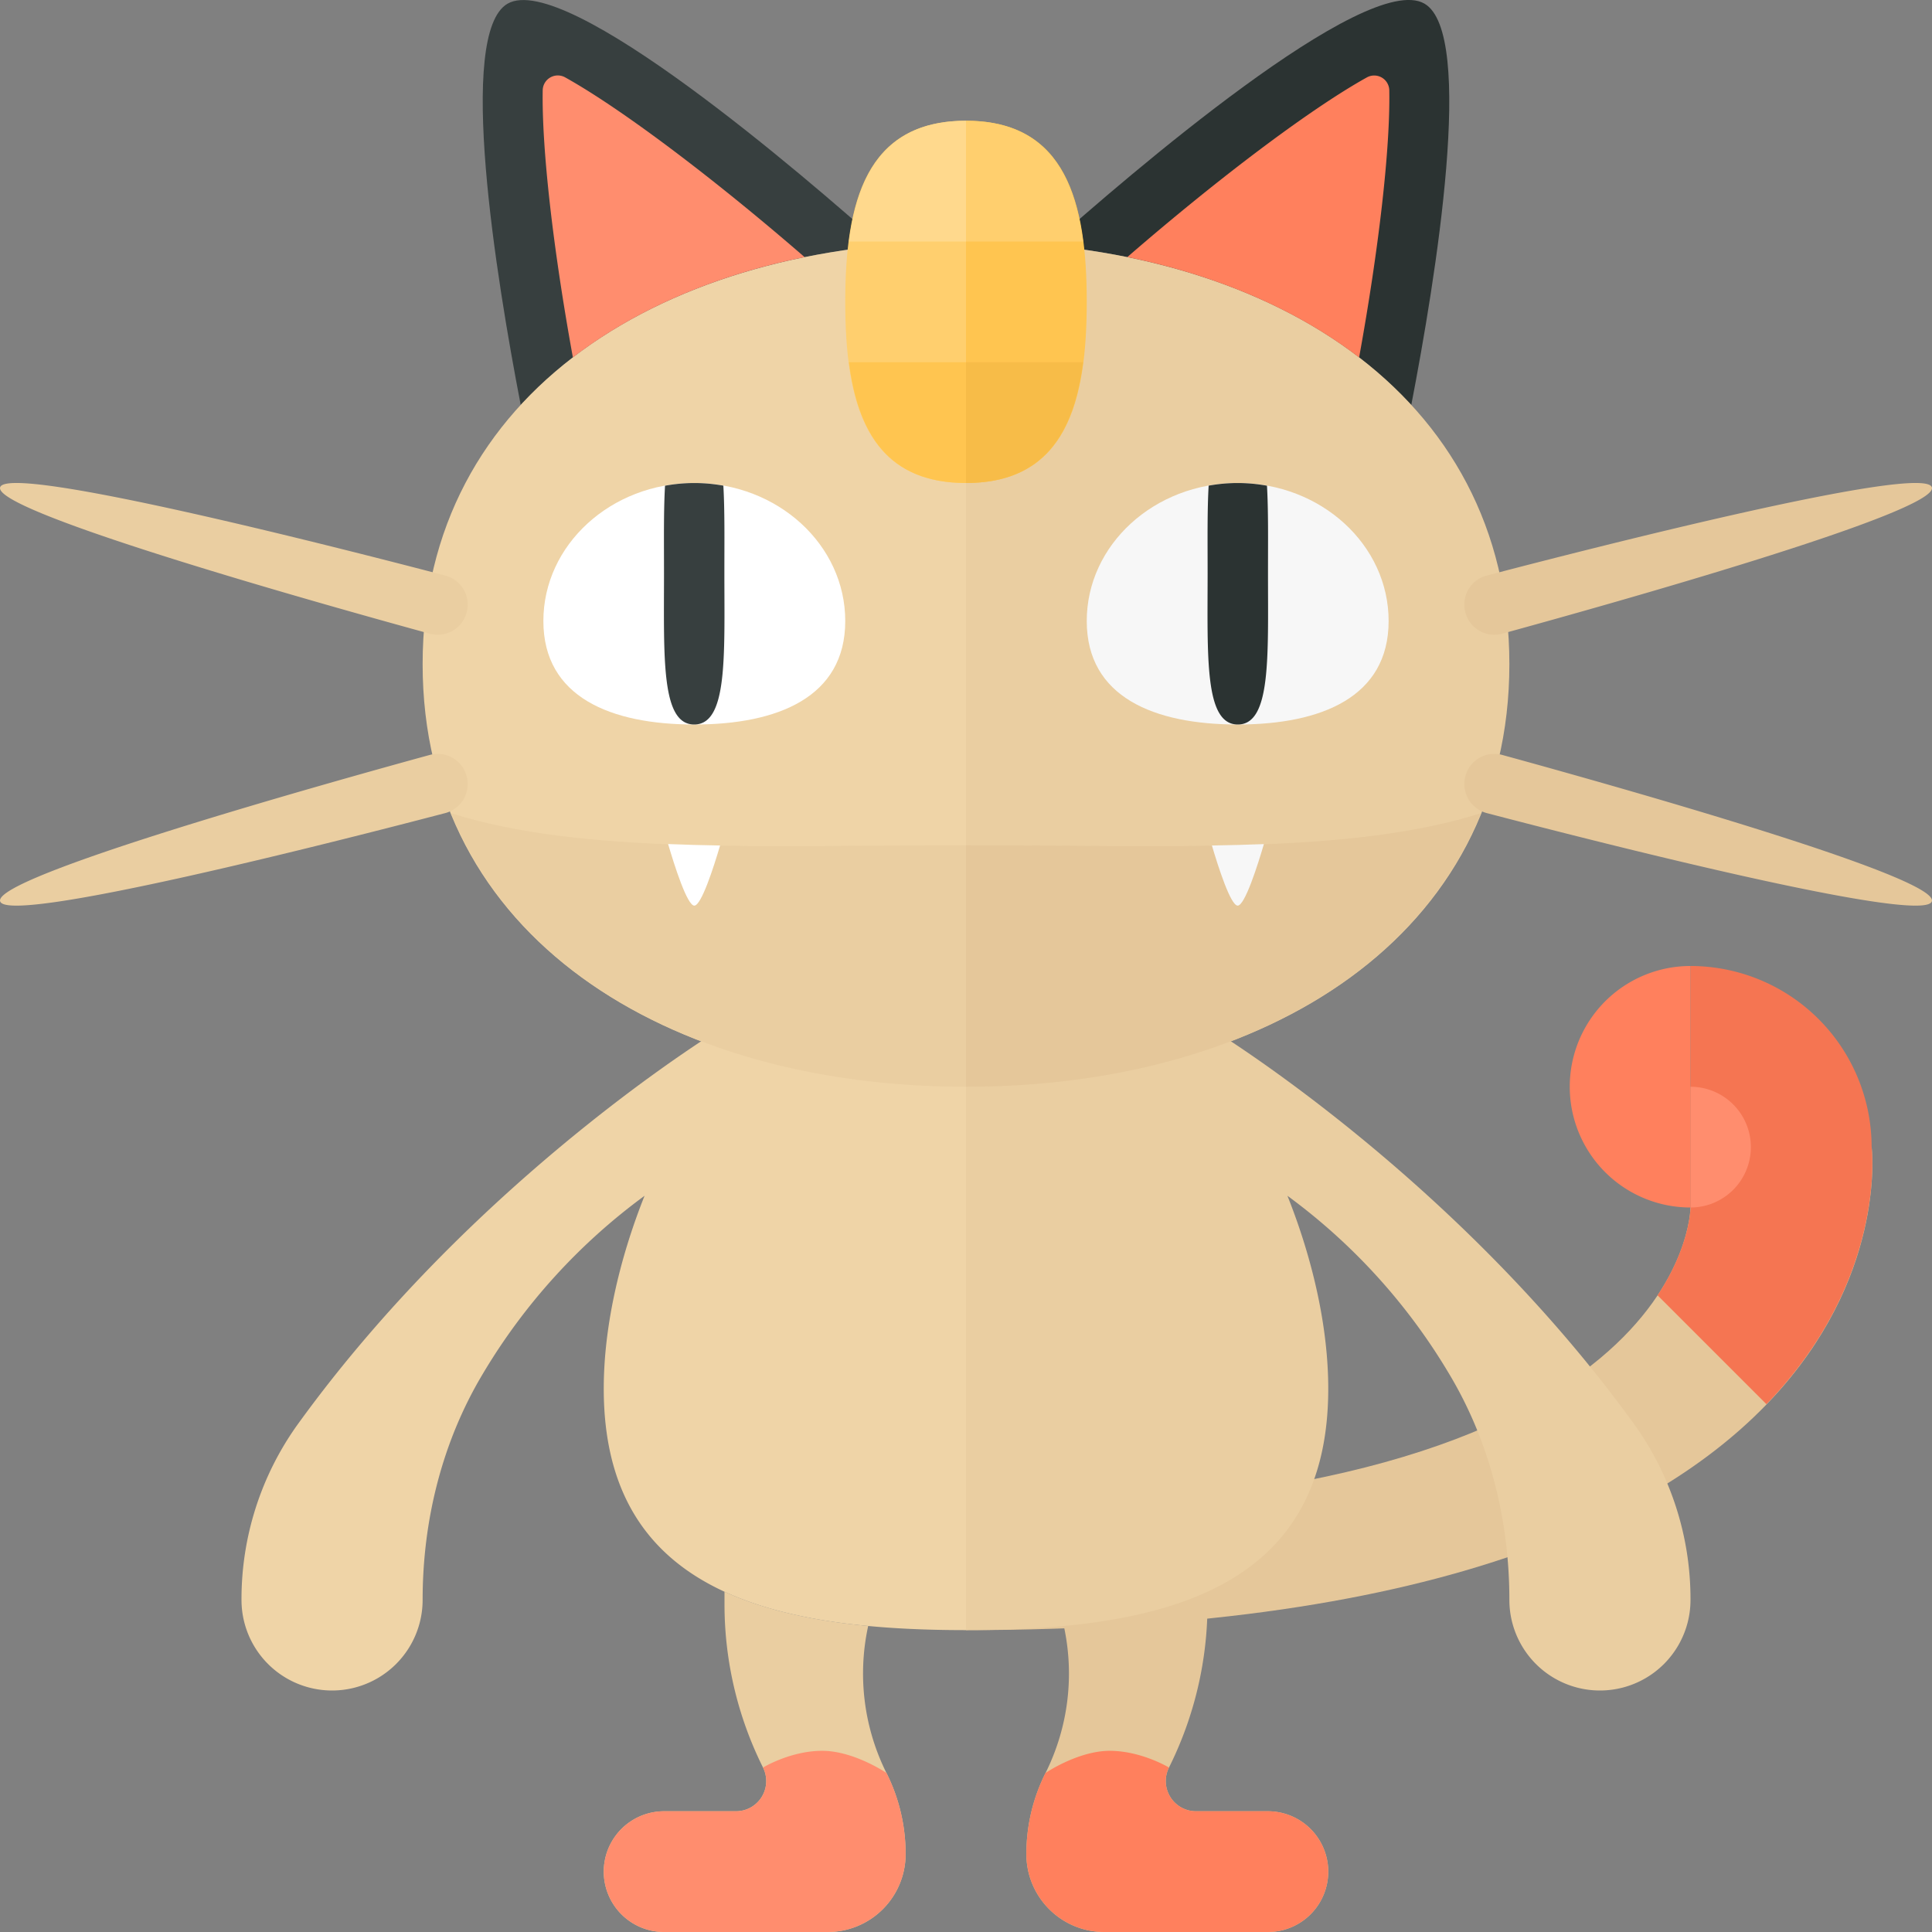 <svg xmlns="http://www.w3.org/2000/svg" width="32" height="32"><rect width="100%" height="100%" fill="#808080" stroke="none"/><path fill="#373F3F" d="M14.617 4.067C13.354 2.941 9.37-.495 8.407.061c-.848.489-.187 4.551.218 6.648 1.377-1.496 3.517-2.4 5.992-2.642z"/><path fill="#2B3332" d="M23.375 6.709C23.78 4.612 24.441.55 23.593.06c-.963-.556-4.946 2.88-6.21 4.006 2.475.243 4.615 1.147 5.992 2.643z"/><path fill="#EACEA1" d="M14.683 29.367a3.69 3.69 0 01-.303-2.436c-.895-.085-1.706-.258-2.38-.568v.21c0 .938.219 1.864.638 2.703a.5.5 0 01-.447.724H11a1 1 0 000 2h2.71A1.29 1.29 0 0015 30.71v-.002c0-.466-.108-.925-.317-1.341z"/><path fill="#E5C79A" d="M21 30h-1.191a.5.5 0 01-.447-.724A6.053 6.053 0 0020 26.573v-.21c-.674.31-1.485.483-2.38.568a3.69 3.69 0 01-.303 2.436A2.986 2.986 0 0017 30.708v.002c0 .712.578 1.29 1.29 1.29H21a1 1 0 000-2z"/><path fill="#E5C79A" d="M16 25c12 0 12-5 12-5l3-1s1 8-15 8v-2z"/><path fill="#F57552" d="M31 19a3 3 0 00-3-3v4s-.003.636-.546 1.454l1.804 1.804C31.267 21.176 31 19 31 19z"/><path fill="#FF805D" d="M28 16a2 2 0 100 4v-4z"/><path fill="#FF8D6E" d="M28 20a1 1 0 000-2v2z"/><path fill="#EACEA1" d="M25 11c0-4.51-4.029-7-9-7v14c4.971 0 9-2.49 9-7z"/><path fill="#EFD4A7" d="M16 4c-4.971 0-9 2.49-9 7s4.029 7 9 7V4z"/><path fill="#E5C79A" d="M24.271 10.144v-.001a.497.497 0 01.353-.61c1.692-.443 7.265-1.87 7.374-1.46.11.41-5.429 1.96-7.117 2.423a.496.496 0 01-.61-.352z"/><path fill="#EACEA1" d="M7.729 10.144v-.001a.497.497 0 00-.353-.61C5.684 9.09.111 7.663.002 8.073c-.11.41 5.429 1.96 7.117 2.423a.496.496 0 00.61-.352z"/><path fill="#E5C79A" d="M24.271 12.856v.001a.497.497 0 00.353.61c1.692.443 7.265 1.87 7.374 1.46.11-.41-5.429-1.96-7.117-2.423a.496.496 0 00-.61.352z"/><path fill="#EACEA1" d="M7.729 12.856v.001a.497.497 0 01-.353.61c-1.692.443-7.265 1.87-7.374 1.46-.11-.41 5.429-1.96 7.117-2.423a.496.496 0 01.61.352z"/><path fill="#F7F7F7" d="M18 10.286C18 11.548 19.119 12 20.5 12s2.5-.452 2.5-1.714S21.881 8 20.5 8 18 9.023 18 10.286z"/><path fill="#2B3332" d="M20.502 12c.552 0 .5-1.12.5-2.5 0-.545.007-1.045-.017-1.455a2.676 2.676 0 00-.966-.001c-.024.411-.017.911-.017 1.456-.001 1.38-.053 2.5.5 2.5-.001 0-.001 0 0 0z"/><path fill="#FFF" d="M14 10.286C14 11.548 12.881 12 11.5 12S9 11.548 9 10.286 10.119 8 11.5 8 14 9.023 14 10.286z"/><path fill="#373F3F" d="M11.498 12c-.552 0-.5-1.12-.5-2.5 0-.545-.007-1.045.017-1.455a2.676 2.676 0 01.966-.001c.024.411.017.911.017 1.456.001 1.38.053 2.5-.5 2.5.001 0 .001 0 0 0z"/><path fill="#FFCF6E" d="M16 2c-1.657 0-2 1.343-2 3s.343 3 2 3V2z"/><path fill="#FFC550" d="M18 5c0-1.657-.343-3-2-3v6c1.657 0 2-1.343 2-3zm-2 1v2c-1.304 0-1.789-.837-1.939-2H16z"/><path fill="#F7BC48" d="M17.939 6c-.15 1.163-.635 2-1.939 2V6h1.939z"/><path fill="#FFD98D" d="M16 4V2c-1.304 0-1.789.837-1.939 2H16z"/><path fill="#FFCF6E" d="M17.939 4c-.15-1.163-.635-2-1.939-2v2h1.939z"/><path fill="#EFD4A7" d="M12 17s-4.073 2.444-7.072 6.596A4.96 4.96 0 004 26.499v.001a1.5 1.5 0 003 0c0-1.314.322-2.618.997-3.745a9.97 9.97 0 012.679-2.949C10.246 20.885 10 22.004 10 23c0 3.314 2.686 4 6 4V15c-1.539 0-4 2-4 2z"/><path fill="#EACEA1" d="M27.072 23.596C24.073 19.444 20 17 20 17s-2.461-2-4-2v12c3.314 0 6-.686 6-4 0-.996-.246-2.115-.676-3.194a9.954 9.954 0 012.678 2.949c.676 1.127.998 2.431.998 3.745a1.5 1.5 0 003 0v-.001a4.96 4.96 0 00-.928-2.903z"/><path fill="#E5C79A" d="M16 14v4c3.971 0 7.334-1.593 8.529-4.531-2.175.688-5.192.531-8.529.531z"/><path fill="#EACEA1" d="M7.471 13.469C8.666 16.407 12.029 18 16 18v-4c-3.337 0-6.354.157-8.529-.531z"/><path fill="#FF8D6E" d="M12.638 29.276a.5.5 0 01-.447.724H11a1 1 0 000 2h2.71A1.29 1.29 0 0015 30.71v-.002c0-.466-.108-.925-.317-1.342 0 0-.539-.367-1.065-.367s-.98.277-.98.277z"/><path fill="#FF805D" d="M19.362 29.276a.5.5 0 00.447.724H21a1 1 0 010 2h-2.71A1.29 1.29 0 0117 30.71v-.002c0-.466.108-.925.317-1.342 0 0 .539-.367 1.065-.367.525.001.98.277.98.277z"/><path fill="#F7F7F7" d="M20.073 14.004c.108.365.311.996.427.996.118 0 .328-.659.434-1.019-.281.011-.569.018-.861.023z"/><path fill="#FFF" d="M11.927 14.004c-.292-.005-.58-.012-.861-.024.106.361.316 1.02.434 1.02.116 0 .319-.631.427-.996z"/><path fill="#FF805D" d="M22.511 5.921c.33-1.816.517-3.469.5-4.425a.25.25 0 00-.371-.214c-.912.506-2.429 1.642-3.968 2.976 1.48.301 2.795.862 3.839 1.663z"/><path fill="#FF8D6E" d="M13.327 4.259c-1.541-1.336-3.059-2.473-3.967-2.978a.25.25 0 00-.371.214c-.017.955.169 2.609.5 4.426 1.044-.801 2.358-1.362 3.838-1.662z"/></svg>